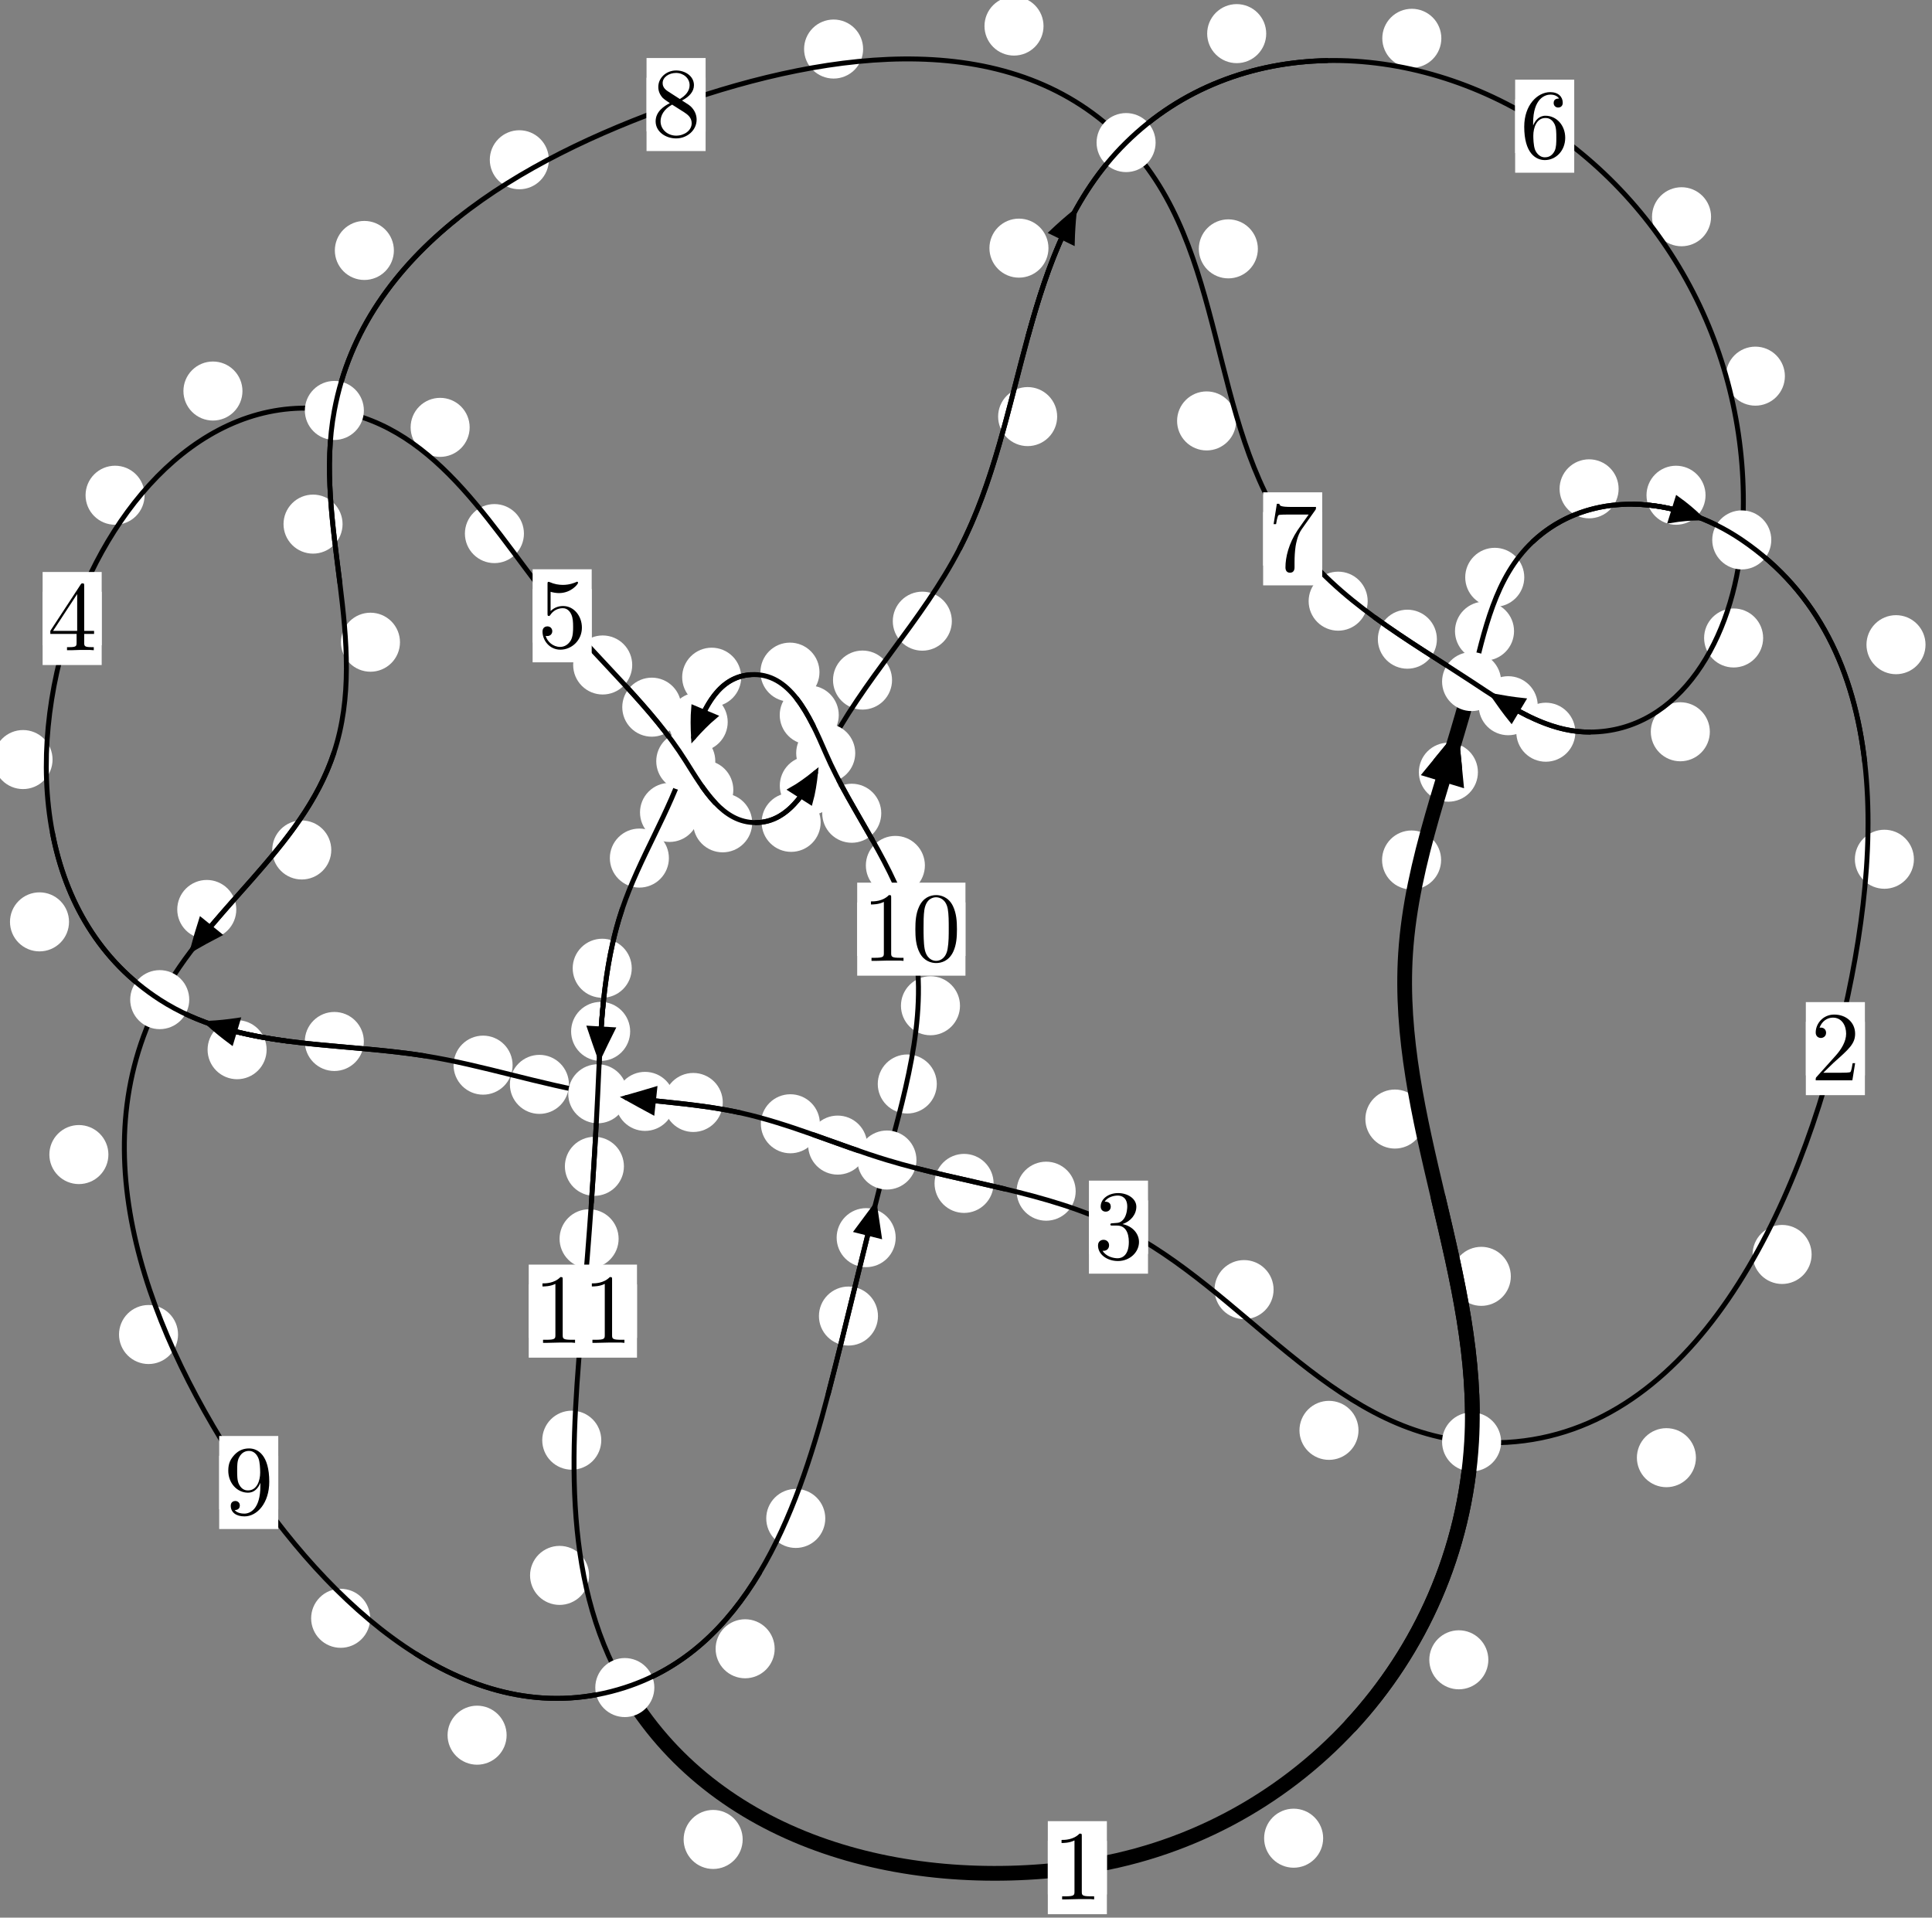<?xml version="1.0"?>
<!-- Created by MetaPost 1.999 on 2021.07.06:0001 -->
<svg version="1.1" xmlns="http://www.w3.org/2000/svg" xmlns:xlink="http://www.w3.org/1999/xlink" width="195.616" height="194.172" viewBox="0 0 195.616 194.172">
<rect x="0" y="0" width="195.616" height="194.172" fill="#808080" stroke="none"/>
<!-- Original BoundingBox: -149.656265 -47.822769 45.959641 146.348999 -->
  <defs>
    <g transform="scale(0.01,0.01)" id="GLYPHcmr10_48">
      <path style="fill-rule: evenodd;" d="M460 -320C460 -400,455 -480,420 -554C374 -650,292 -666,250 -666C190 -666,117 -640,76 -547C44 -478,39 -400,39 -320C39 -245,43 -155,84 -79C127 2,200 22,249 22C303 22,379 1,423 -94C455 -163,460 -241,460 -320M249 -0C210 -0,151 -25,133 -121C122 -181,122 -273,122 -332C122 -396,122 -462,130 -516C149 -635,224 -644,249 -644C282 -644,348 -626,367 -527C377 -471,377 -395,377 -332C377 -257,377 -189,366 -125C351 -30,294 -0,249 -0"></path>
    </g>
    <g transform="scale(0.01,0.01)" id="GLYPHcmr10_49">
      <path style="fill-rule: evenodd;" d="M294 -640C294 -664,294 -666,271 -666C209 -602,121 -602,89 -602L89 -571C109 -571,168 -571,220 -597L220 -79C220 -43,217 -31,127 -31L95 -31L95 -0L257 -0L130 -3L217 -3L257 -3L297 -3L384 -3L419 -0L419 -31L387 -31C297 -31,294 -42,294 -79"></path>
    </g>
    <g transform="scale(0.01,0.01)" id="GLYPHcmr10_50">
      <path style="fill-rule: evenodd;" d="M127 -77L233 -180C389 -318,449 -372,449 -472C449 -586,359 -666,237 -666C124 -666,50 -574,50 -485C50 -429,100 -429,103 -429C120 -429,155 -441,155 -482C155 -508,137 -534,102 -534C94 -534,92 -534,89 -533C112 -598,166 -635,224 -635C315 -635,358 -554,358 -472C358 -392,308 -313,253 -251L61 -37C50 -26,50 -24,50 -0L421 -0L449 -174L424 -174C419 -144,412 -100,402 -85C395 -77,329 -77,307 -77"></path>
    </g>
    <g transform="scale(0.01,0.01)" id="GLYPHcmr10_51">
      <path style="fill-rule: evenodd;" d="M290 -352C372 -379,430 -449,430 -528C430 -610,342 -666,246 -666C145 -666,69 -606,69 -530C69 -497,91 -478,120 -478C151 -478,171 -500,171 -529C171 -579,124 -579,109 -579C140 -628,206 -641,242 -641C283 -641,338 -619,338 -529C338 -517,336 -459,310 -415C280 -367,246 -364,221 -363C213 -362,189 -360,182 -360C174 -359,167 -358,167 -348C167 -337,174 -337,191 -337L235 -337C317 -337,354 -269,354 -171C354 -35,285 -6,241 -6C198 -6,123 -23,88 -82C123 -77,154 -99,154 -137C154 -173,127 -193,98 -193C74 -193,42 -179,42 -135C42 -44,135 22,244 22C366 22,457 -69,457 -171C457 -253,394 -331,290 -352"></path>
    </g>
    <g transform="scale(0.01,0.01)" id="GLYPHcmr10_52">
      <path style="fill-rule: evenodd;" d="M294 -165L294 -78C294 -42,292 -31,218 -31L197 -31L197 -0L332 -0L238 -3L290 -3L332 -3L374 -3L427 -3L468 -0L468 -31L447 -31C373 -31,371 -42,371 -78L371 -165L471 -165L471 -196L371 -196L371 -651C371 -671,371 -677,355 -677C346 -677,343 -677,335 -665L28 -196L28 -165M300 -196L56 -196L300 -569"></path>
    </g>
    <g transform="scale(0.01,0.01)" id="GLYPHcmr10_53">
      <path style="fill-rule: evenodd;" d="M449 -201C449 -320,367 -420,259 -420C211 -420,168 -404,132 -369L132 -564C152 -558,185 -551,217 -551C340 -551,410 -642,410 -655C410 -661,407 -666,400 -666C399 -666,397 -666,392 -663C372 -654,323 -634,256 -634C216 -634,170 -641,123 -662C115 -665,113 -665,111 -665C101 -665,101 -657,101 -641L101 -345C101 -327,101 -319,115 -319C122 -319,124 -322,128 -328C139 -344,176 -398,257 -398C309 -398,334 -352,342 -334C358 -297,360 -258,360 -208C360 -173,360 -113,336 -71C312 -32,275 -6,229 -6C156 -6,99 -59,82 -118C85 -117,88 -116,99 -116C132 -116,149 -141,149 -165C149 -189,132 -214,99 -214C85 -214,50 -207,50 -161C50 -75,119 22,231 22C347 22,449 -74,449 -201"></path>
    </g>
    <g transform="scale(0.01,0.01)" id="GLYPHcmr10_54">
      <path style="fill-rule: evenodd;" d="M132 -328L132 -352C132 -605,256 -641,307 -641C331 -641,373 -635,395 -601C380 -601,340 -601,340 -556C340 -525,364 -510,386 -510C402 -510,432 -519,432 -558C432 -618,388 -666,305 -666C177 -666,42 -537,42 -316C42 -49,158 22,251 22C362 22,457 -72,457 -204C457 -331,368 -427,257 -427C189 -427,152 -376,132 -328M251 -6C188 -6,158 -66,152 -81C134 -128,134 -208,134 -226C134 -304,166 -404,256 -404C272 -404,318 -404,349 -342C367 -305,367 -254,367 -205C367 -157,367 -107,350 -71C320 -11,274 -6,251 -6"></path>
    </g>
    <g transform="scale(0.01,0.01)" id="GLYPHcmr10_55">
      <path style="fill-rule: evenodd;" d="M476 -609C485 -621,485 -623,485 -644L242 -644C120 -644,118 -657,114 -676L89 -676L56 -470L81 -470C84 -486,93 -549,106 -561C113 -567,191 -567,204 -567L411 -567C400 -551,321 -442,299 -409C209 -274,176 -135,176 -33C176 -23,176 22,222 22C268 22,268 -23,268 -33L268 -84C268 -139,271 -194,279 -248C283 -271,297 -357,341 -419"></path>
    </g>
    <g transform="scale(0.01,0.01)" id="GLYPHcmr10_56">
      <path style="fill-rule: evenodd;" d="M163 -457C117 -487,113 -521,113 -538C113 -599,178 -641,249 -641C322 -641,386 -589,386 -517C386 -460,347 -412,287 -377M309 -362C381 -399,430 -451,430 -517C430 -609,341 -666,250 -666C150 -666,69 -592,69 -499C69 -481,71 -436,113 -389C124 -377,161 -352,186 -335C128 -306,42 -250,42 -151C42 -45,144 22,249 22C362 22,457 -61,457 -168C457 -204,446 -249,408 -291C389 -312,373 -322,309 -362M209 -320L332 -242C360 -223,407 -193,407 -132C407 -58,332 -6,250 -6C164 -6,92 -68,92 -151C92 -209,124 -273,209 -320"></path>
    </g>
    <g transform="scale(0.01,0.01)" id="GLYPHcmr10_57">
      <path style="fill-rule: evenodd;" d="M367 -318L367 -286C367 -52,263 -6,205 -6C188 -6,134 -8,107 -42C151 -42,159 -71,159 -88C159 -119,135 -134,113 -134C97 -134,67 -125,67 -86C67 -19,121 22,206 22C335 22,457 -114,457 -329C457 -598,342 -666,253 -666C198 -666,149 -648,106 -603C65 -558,42 -516,42 -441C42 -316,130 -218,242 -218C303 -218,344 -260,367 -318M243 -241C227 -241,181 -241,150 -304C132 -341,132 -391,132 -440C132 -494,132 -541,153 -578C180 -628,218 -641,253 -641C299 -641,332 -607,349 -562C361 -530,365 -467,365 -421C365 -338,331 -241,243 -241"></path>
    </g>
  </defs>
  <path d="M133.97 186.127C133.97 185.334,133.655 184.574,133.095 184.014C132.534 183.453,131.774 183.138,130.981 183.138C130.189 183.138,129.429 183.453,128.868 184.014C128.308 184.574,127.993 185.334,127.993 186.127C127.993 186.92,128.308 187.68,128.868 188.24C129.429 188.801,130.189 189.116,130.981 189.116C131.774 189.116,132.534 188.801,133.095 188.24C133.655 187.68,133.97 186.92,133.97 186.127Z" style="fill: rgb(100%,100%,100%);stroke: none;"></path>
  <path d="M112.072 189.113C112.072 188.32,111.757 187.56,111.196 186.999C110.636 186.439,109.875 186.124,109.083 186.124C108.29 186.124,107.53 186.439,106.969 186.999C106.409 187.56,106.094 188.32,106.094 189.113C106.094 189.905,106.409 190.665,106.969 191.226C107.53 191.786,108.29 192.101,109.083 192.101C109.875 192.101,110.636 191.786,111.196 191.226C111.757 190.665,112.072 189.905,112.072 189.113Z" style="fill: rgb(100%,100%,100%);stroke: none;"></path>
  <path d="M152.972 129.236C152.972 128.444,152.657 127.683,152.096 127.123C151.536 126.563,150.776 126.248,149.983 126.248C149.19 126.248,148.43 126.563,147.87 127.123C147.309 127.683,146.994 128.444,146.994 129.236C146.994 130.029,147.309 130.789,147.87 131.35C148.43 131.91,149.19 132.225,149.983 132.225C150.776 132.225,151.536 131.91,152.096 131.35C152.657 130.789,152.972 130.029,152.972 129.236Z" style="fill: rgb(100%,100%,100%);stroke: none;"></path>
  <path d="M150.695 168.063C150.695 167.271,150.38 166.51,149.82 165.95C149.259 165.39,148.499 165.075,147.706 165.075C146.914 165.075,146.154 165.39,145.593 165.95C145.033 166.51,144.718 167.271,144.718 168.063C144.718 168.856,145.033 169.616,145.593 170.177C146.154 170.737,146.914 171.052,147.706 171.052C148.499 171.052,149.259 170.737,149.82 170.177C150.38 169.616,150.695 168.856,150.695 168.063Z" style="fill: rgb(100%,100%,100%);stroke: none;"></path>
  <path d="M145.913 87.079C145.913 86.286,145.598 85.526,145.037 84.965C144.477 84.405,143.717 84.09,142.924 84.09C142.131 84.09,141.371 84.405,140.811 84.965C140.25 85.526,139.935 86.286,139.935 87.079C139.935 87.871,140.25 88.632,140.811 89.192C141.371 89.753,142.131 90.068,142.924 90.068C143.717 90.068,144.477 89.753,145.037 89.192C145.598 88.632,145.913 87.871,145.913 87.079Z" style="fill: rgb(100%,100%,100%);stroke: none;"></path>
  <path d="M144.223 113.31C144.223 112.518,143.908 111.757,143.347 111.197C142.787 110.636,142.027 110.321,141.234 110.321C140.441 110.321,139.681 110.636,139.121 111.197C138.56 111.757,138.245 112.518,138.245 113.31C138.245 114.103,138.56 114.863,139.121 115.424C139.681 115.984,140.441 116.299,141.234 116.299C142.027 116.299,142.787 115.984,143.347 115.424C143.908 114.863,144.223 114.103,144.223 113.31Z" style="fill: rgb(100%,100%,100%);stroke: none;"></path>
  <path d="M153.297 63.904C153.297 63.111,152.982 62.351,152.421 61.791C151.861 61.23,151.101 60.915,150.308 60.915C149.515 60.915,148.755 61.23,148.195 61.791C147.634 62.351,147.319 63.111,147.319 63.904C147.319 64.697,147.634 65.457,148.195 66.017C148.755 66.578,149.515 66.893,150.308 66.893C151.101 66.893,151.861 66.578,152.421 66.017C152.982 65.457,153.297 64.697,153.297 63.904Z" style="fill: rgb(100%,100%,100%);stroke: none;"></path>
  <path d="M149.639 78.189C149.639 77.397,149.324 76.637,148.764 76.076C148.203 75.516,147.443 75.201,146.65 75.201C145.858 75.201,145.097 75.516,144.537 76.076C143.977 76.637,143.662 77.397,143.662 78.189C143.662 78.982,143.977 79.742,144.537 80.303C145.097 80.863,145.858 81.178,146.65 81.178C147.443 81.178,148.203 80.863,148.764 80.303C149.324 79.742,149.639 78.982,149.639 78.189Z" style="fill: rgb(100%,100%,100%);stroke: none;"></path>
  <path d="M163.886 49.497C163.886 48.704,163.571 47.944,163.01 47.383C162.45 46.823,161.69 46.508,160.897 46.508C160.104 46.508,159.344 46.823,158.784 47.383C158.223 47.944,157.908 48.704,157.908 49.497C157.908 50.289,158.223 51.049,158.784 51.61C159.344 52.17,160.104 52.485,160.897 52.485C161.69 52.485,162.45 52.17,163.01 51.61C163.571 51.049,163.886 50.289,163.886 49.497Z" style="fill: rgb(100%,100%,100%);stroke: none;"></path>
  <path d="M154.333 58.456C154.333 57.664,154.018 56.903,153.457 56.343C152.897 55.783,152.137 55.468,151.344 55.468C150.551 55.468,149.791 55.783,149.231 56.343C148.67 56.903,148.355 57.664,148.355 58.456C148.355 59.249,148.67 60.009,149.231 60.57C149.791 61.13,150.551 61.445,151.344 61.445C152.137 61.445,152.897 61.13,153.457 60.57C154.018 60.009,154.333 59.249,154.333 58.456Z" style="fill: rgb(100%,100%,100%);stroke: none;"></path>
  <path d="M194.96 65.278C194.96 64.485,194.645 63.725,194.084 63.165C193.524 62.604,192.764 62.289,191.971 62.289C191.178 62.289,190.418 62.604,189.858 63.165C189.297 63.725,188.982 64.485,188.982 65.278C188.982 66.071,189.297 66.831,189.858 67.391C190.418 67.952,191.178 68.267,191.971 68.267C192.764 68.267,193.524 67.952,194.084 67.391C194.645 66.831,194.96 66.071,194.96 65.278Z" style="fill: rgb(100%,100%,100%);stroke: none;"></path>
  <path d="M172.687 50.146C172.687 49.354,172.372 48.594,171.812 48.033C171.251 47.473,170.491 47.158,169.698 47.158C168.906 47.158,168.145 47.473,167.585 48.033C167.024 48.594,166.709 49.354,166.709 50.146C166.709 50.939,167.024 51.699,167.585 52.26C168.145 52.82,168.906 53.135,169.698 53.135C170.491 53.135,171.251 52.82,171.812 52.26C172.372 51.699,172.687 50.939,172.687 50.146Z" style="fill: rgb(100%,100%,100%);stroke: none;"></path>
  <path d="M183.427 127.02C183.427 126.227,183.112 125.467,182.552 124.906C181.991 124.346,181.231 124.031,180.438 124.031C179.646 124.031,178.886 124.346,178.325 124.906C177.765 125.467,177.45 126.227,177.45 127.02C177.45 127.812,177.765 128.573,178.325 129.133C178.886 129.694,179.646 130.009,180.438 130.009C181.231 130.009,181.991 129.694,182.552 129.133C183.112 128.573,183.427 127.812,183.427 127.02Z" style="fill: rgb(100%,100%,100%);stroke: none;"></path>
  <path d="M193.785 87.004C193.785 86.211,193.47 85.451,192.909 84.891C192.349 84.33,191.589 84.015,190.796 84.015C190.003 84.015,189.243 84.33,188.683 84.891C188.122 85.451,187.807 86.211,187.807 87.004C187.807 87.797,188.122 88.557,188.683 89.117C189.243 89.678,190.003 89.993,190.796 89.993C191.589 89.993,192.349 89.678,192.909 89.117C193.47 88.557,193.785 87.797,193.785 87.004Z" style="fill: rgb(100%,100%,100%);stroke: none;"></path>
  <path d="M137.548 144.831C137.548 144.038,137.233 143.278,136.673 142.717C136.112 142.157,135.352 141.842,134.56 141.842C133.767 141.842,133.007 142.157,132.446 142.717C131.886 143.278,131.571 144.038,131.571 144.831C131.571 145.623,131.886 146.383,132.446 146.944C133.007 147.504,133.767 147.819,134.56 147.819C135.352 147.819,136.112 147.504,136.673 146.944C137.233 146.383,137.548 145.623,137.548 144.831Z" style="fill: rgb(100%,100%,100%);stroke: none;"></path>
  <path d="M171.713 147.597C171.713 146.805,171.398 146.044,170.838 145.484C170.277 144.923,169.517 144.609,168.725 144.609C167.932 144.609,167.172 144.923,166.611 145.484C166.051 146.044,165.736 146.805,165.736 147.597C165.736 148.39,166.051 149.15,166.611 149.711C167.172 150.271,167.932 150.586,168.725 150.586C169.517 150.586,170.277 150.271,170.838 149.711C171.398 149.15,171.713 148.39,171.713 147.597Z" style="fill: rgb(100%,100%,100%);stroke: none;"></path>
  <path d="M108.913 120.614C108.913 119.822,108.598 119.062,108.037 118.501C107.477 117.941,106.717 117.626,105.924 117.626C105.131 117.626,104.371 117.941,103.811 118.501C103.25 119.062,102.935 119.822,102.935 120.614C102.935 121.407,103.25 122.167,103.811 122.728C104.371 123.288,105.131 123.603,105.924 123.603C106.717 123.603,107.477 123.288,108.037 122.728C108.598 122.167,108.913 121.407,108.913 120.614Z" style="fill: rgb(100%,100%,100%);stroke: none;"></path>
  <path d="M128.951 130.579C128.951 129.786,128.636 129.026,128.075 128.465C127.515 127.905,126.755 127.59,125.962 127.59C125.169 127.59,124.409 127.905,123.849 128.465C123.288 129.026,122.973 129.786,122.973 130.579C122.973 131.371,123.288 132.131,123.849 132.692C124.409 133.252,125.169 133.567,125.962 133.567C126.755 133.567,127.515 133.252,128.075 132.692C128.636 132.131,128.951 131.371,128.951 130.579Z" style="fill: rgb(100%,100%,100%);stroke: none;"></path>
  <path d="M87.803 115.947C87.803 115.155,87.488 114.395,86.927 113.834C86.367 113.274,85.607 112.959,84.814 112.959C84.021 112.959,83.261 113.274,82.701 113.834C82.14 114.395,81.825 115.155,81.825 115.947C81.825 116.74,82.14 117.5,82.701 118.061C83.261 118.621,84.021 118.936,84.814 118.936C85.607 118.936,86.367 118.621,86.927 118.061C87.488 117.5,87.803 116.74,87.803 115.947Z" style="fill: rgb(100%,100%,100%);stroke: none;"></path>
  <path d="M100.602 119.826C100.602 119.033,100.287 118.273,99.726 117.713C99.166 117.152,98.405 116.837,97.613 116.837C96.82 116.837,96.06 117.152,95.499 117.713C94.939 118.273,94.624 119.033,94.624 119.826C94.624 120.619,94.939 121.379,95.499 121.939C96.06 122.5,96.82 122.815,97.613 122.815C98.405 122.815,99.166 122.5,99.726 121.939C100.287 121.379,100.602 120.619,100.602 119.826Z" style="fill: rgb(100%,100%,100%);stroke: none;"></path>
  <path d="M73.182 111.631C73.182 110.838,72.867 110.078,72.307 109.517C71.746 108.957,70.986 108.642,70.193 108.642C69.401 108.642,68.64 108.957,68.08 109.517C67.52 110.078,67.205 110.838,67.205 111.631C67.205 112.423,67.52 113.184,68.08 113.744C68.64 114.305,69.401 114.62,70.193 114.62C70.986 114.62,71.746 114.305,72.307 113.744C72.867 113.184,73.182 112.423,73.182 111.631Z" style="fill: rgb(100%,100%,100%);stroke: none;"></path>
  <path d="M83.014 113.787C83.014 112.995,82.7 112.234,82.139 111.674C81.579 111.113,80.818 110.799,80.026 110.799C79.233 110.799,78.473 111.113,77.912 111.674C77.352 112.234,77.037 112.995,77.037 113.787C77.037 114.58,77.352 115.34,77.912 115.901C78.473 116.461,79.233 116.776,80.026 116.776C80.818 116.776,81.579 116.461,82.139 115.901C82.7 115.34,83.014 114.58,83.014 113.787Z" style="fill: rgb(100%,100%,100%);stroke: none;"></path>
  <path d="M57.605 109.799C57.605 109.006,57.29 108.246,56.729 107.686C56.169 107.125,55.409 106.81,54.616 106.81C53.823 106.81,53.063 107.125,52.503 107.686C51.942 108.246,51.627 109.006,51.627 109.799C51.627 110.592,51.942 111.352,52.503 111.912C53.063 112.473,53.823 112.788,54.616 112.788C55.409 112.788,56.169 112.473,56.729 111.912C57.29 111.352,57.605 110.592,57.605 109.799Z" style="fill: rgb(100%,100%,100%);stroke: none;"></path>
  <path d="M68.299 111.521C68.299 110.728,67.984 109.968,67.424 109.408C66.863 108.847,66.103 108.532,65.31 108.532C64.518 108.532,63.758 108.847,63.197 109.408C62.637 109.968,62.322 110.728,62.322 111.521C62.322 112.314,62.637 113.074,63.197 113.634C63.758 114.195,64.518 114.51,65.31 114.51C66.103 114.51,66.863 114.195,67.424 113.634C67.984 113.074,68.299 112.314,68.299 111.521Z" style="fill: rgb(100%,100%,100%);stroke: none;"></path>
  <path d="M36.84 105.455C36.84 104.662,36.525 103.902,35.964 103.342C35.404 102.781,34.644 102.466,33.851 102.466C33.058 102.466,32.298 102.781,31.738 103.342C31.177 103.902,30.862 104.662,30.862 105.455C30.862 106.248,31.177 107.008,31.738 107.568C32.298 108.129,33.058 108.444,33.851 108.444C34.644 108.444,35.404 108.129,35.964 107.568C36.525 107.008,36.84 106.248,36.84 105.455Z" style="fill: rgb(100%,100%,100%);stroke: none;"></path>
  <path d="M51.901 107.852C51.901 107.059,51.586 106.299,51.026 105.739C50.465 105.178,49.705 104.863,48.912 104.863C48.12 104.863,47.359 105.178,46.799 105.739C46.238 106.299,45.923 107.059,45.923 107.852C45.923 108.645,46.238 109.405,46.799 109.965C47.359 110.526,48.12 110.841,48.912 110.841C49.705 110.841,50.465 110.526,51.026 109.965C51.586 109.405,51.901 108.645,51.901 107.852Z" style="fill: rgb(100%,100%,100%);stroke: none;"></path>
  <path d="M6.988 93.344C6.988 92.551,6.673 91.791,6.113 91.231C5.552 90.67,4.792 90.355,3.999 90.355C3.207 90.355,2.446 90.67,1.886 91.231C1.325 91.791,1.011 92.551,1.011 93.344C1.011 94.137,1.325 94.897,1.886 95.457C2.446 96.018,3.207 96.333,3.999 96.333C4.792 96.333,5.552 96.018,6.113 95.457C6.673 94.897,6.988 94.137,6.988 93.344Z" style="fill: rgb(100%,100%,100%);stroke: none;"></path>
  <path d="M26.995 106.288C26.995 105.495,26.68 104.735,26.12 104.175C25.559 103.614,24.799 103.299,24.006 103.299C23.214 103.299,22.454 103.614,21.893 104.175C21.333 104.735,21.018 105.495,21.018 106.288C21.018 107.081,21.333 107.841,21.893 108.401C22.454 108.962,23.214 109.277,24.006 109.277C24.799 109.277,25.559 108.962,26.12 108.401C26.68 107.841,26.995 107.081,26.995 106.288Z" style="fill: rgb(100%,100%,100%);stroke: none;"></path>
  <path d="M14.64 50.145C14.64 49.352,14.325 48.592,13.765 48.032C13.204 47.471,12.444 47.156,11.652 47.156C10.859 47.156,10.099 47.471,9.538 48.032C8.978 48.592,8.663 49.352,8.663 50.145C8.663 50.938,8.978 51.698,9.538 52.258C10.099 52.819,10.859 53.134,11.652 53.134C12.444 53.134,13.204 52.819,13.765 52.258C14.325 51.698,14.64 50.938,14.64 50.145Z" style="fill: rgb(100%,100%,100%);stroke: none;"></path>
  <path d="M5.321 76.909C5.321 76.116,5.006 75.356,4.446 74.796C3.885 74.235,3.125 73.92,2.332 73.92C1.54 73.92,0.78 74.235,0.219 74.796C-0.341 75.356,-0.656 76.116,-0.656 76.909C-0.656 77.702,-0.341 78.462,0.219 79.022C0.78 79.583,1.54 79.898,2.332 79.898C3.125 79.898,3.885 79.583,4.446 79.022C5.006 78.462,5.321 77.702,5.321 76.909Z" style="fill: rgb(100%,100%,100%);stroke: none;"></path>
  <path d="M47.553 43.273C47.553 42.48,47.238 41.72,46.678 41.159C46.117 40.599,45.357 40.284,44.565 40.284C43.772 40.284,43.012 40.599,42.451 41.159C41.891 41.72,41.576 42.48,41.576 43.273C41.576 44.065,41.891 44.826,42.451 45.386C43.012 45.946,43.772 46.261,44.565 46.261C45.357 46.261,46.117 45.946,46.678 45.386C47.238 44.826,47.553 44.065,47.553 43.273Z" style="fill: rgb(100%,100%,100%);stroke: none;"></path>
  <path d="M24.549 39.594C24.549 38.801,24.234 38.041,23.674 37.481C23.113 36.92,22.353 36.605,21.56 36.605C20.768 36.605,20.007 36.92,19.447 37.481C18.887 38.041,18.572 38.801,18.572 39.594C18.572 40.387,18.887 41.147,19.447 41.707C20.007 42.268,20.768 42.583,21.56 42.583C22.353 42.583,23.113 42.268,23.674 41.707C24.234 41.147,24.549 40.387,24.549 39.594Z" style="fill: rgb(100%,100%,100%);stroke: none;"></path>
  <path d="M64.012 67.333C64.012 66.54,63.697 65.78,63.137 65.22C62.576 64.659,61.816 64.344,61.023 64.344C60.23 64.344,59.47 64.659,58.91 65.22C58.349 65.78,58.034 66.54,58.034 67.333C58.034 68.126,58.349 68.886,58.91 69.446C59.47 70.007,60.23 70.322,61.023 70.322C61.816 70.322,62.576 70.007,63.137 69.446C63.697 68.886,64.012 68.126,64.012 67.333Z" style="fill: rgb(100%,100%,100%);stroke: none;"></path>
  <path d="M53.049 54.029C53.049 53.236,52.734 52.476,52.174 51.916C51.613 51.355,50.853 51.04,50.06 51.04C49.268 51.04,48.507 51.355,47.947 51.916C47.386 52.476,47.072 53.236,47.072 54.029C47.072 54.822,47.386 55.582,47.947 56.142C48.507 56.703,49.268 57.018,50.06 57.018C50.853 57.018,51.613 56.703,52.174 56.142C52.734 55.582,53.049 54.822,53.049 54.029Z" style="fill: rgb(100%,100%,100%);stroke: none;"></path>
  <path d="M74.249 79.976C74.249 79.183,73.934 78.423,73.374 77.862C72.813 77.302,72.053 76.987,71.26 76.987C70.468 76.987,69.708 77.302,69.147 77.862C68.587 78.423,68.272 79.183,68.272 79.976C68.272 80.768,68.587 81.529,69.147 82.089C69.708 82.65,70.468 82.964,71.26 82.964C72.053 82.964,72.813 82.65,73.374 82.089C73.934 81.529,74.249 80.768,74.249 79.976Z" style="fill: rgb(100%,100%,100%);stroke: none;"></path>
  <path d="M68.982 71.605C68.982 70.812,68.668 70.052,68.107 69.492C67.547 68.931,66.786 68.616,65.994 68.616C65.201 68.616,64.441 68.931,63.88 69.492C63.32 70.052,63.005 70.812,63.005 71.605C63.005 72.398,63.32 73.158,63.88 73.718C64.441 74.279,65.201 74.594,65.994 74.594C66.786 74.594,67.547 74.279,68.107 73.718C68.668 73.158,68.982 72.398,68.982 71.605Z" style="fill: rgb(100%,100%,100%);stroke: none;"></path>
  <path d="M83.093 83.267C83.093 82.474,82.778 81.714,82.218 81.154C81.657 80.593,80.897 80.278,80.104 80.278C79.312 80.278,78.552 80.593,77.991 81.154C77.431 81.714,77.116 82.474,77.116 83.267C77.116 84.06,77.431 84.82,77.991 85.38C78.552 85.941,79.312 86.256,80.104 86.256C80.897 86.256,81.657 85.941,82.218 85.38C82.778 84.82,83.093 84.06,83.093 83.267Z" style="fill: rgb(100%,100%,100%);stroke: none;"></path>
  <path d="M76.16 83.315C76.16 82.522,75.845 81.762,75.284 81.202C74.724 80.641,73.964 80.326,73.171 80.326C72.378 80.326,71.618 80.641,71.058 81.202C70.497 81.762,70.182 82.522,70.182 83.315C70.182 84.108,70.497 84.868,71.058 85.428C71.618 85.989,72.378 86.304,73.171 86.304C73.964 86.304,74.724 85.989,75.284 85.428C75.845 84.868,76.16 84.108,76.16 83.315Z" style="fill: rgb(100%,100%,100%);stroke: none;"></path>
  <path d="M90.32 68.861C90.32 68.068,90.005 67.308,89.445 66.748C88.884 66.187,88.124 65.872,87.331 65.872C86.539 65.872,85.779 66.187,85.218 66.748C84.658 67.308,84.343 68.068,84.343 68.861C84.343 69.654,84.658 70.414,85.218 70.974C85.779 71.535,86.539 71.85,87.331 71.85C88.124 71.85,88.884 71.535,89.445 70.974C90.005 70.414,90.32 69.654,90.32 68.861Z" style="fill: rgb(100%,100%,100%);stroke: none;"></path>
  <path d="M84.933 79.55C84.933 78.757,84.618 77.997,84.058 77.436C83.497 76.876,82.737 76.561,81.945 76.561C81.152 76.561,80.392 76.876,79.831 77.436C79.271 77.997,78.956 78.757,78.956 79.55C78.956 80.342,79.271 81.103,79.831 81.663C80.392 82.224,81.152 82.538,81.945 82.538C82.737 82.538,83.497 82.224,84.058 81.663C84.618 81.103,84.933 80.342,84.933 79.55Z" style="fill: rgb(100%,100%,100%);stroke: none;"></path>
  <path d="M107.038 42.182C107.038 41.389,106.723 40.629,106.162 40.069C105.602 39.508,104.842 39.193,104.049 39.193C103.256 39.193,102.496 39.508,101.936 40.069C101.375 40.629,101.06 41.389,101.06 42.182C101.06 42.975,101.375 43.735,101.936 44.295C102.496 44.856,103.256 45.171,104.049 45.171C104.842 45.171,105.602 44.856,106.162 44.295C106.723 43.735,107.038 42.975,107.038 42.182Z" style="fill: rgb(100%,100%,100%);stroke: none;"></path>
  <path d="M96.374 62.897C96.374 62.104,96.059 61.344,95.498 60.783C94.938 60.223,94.178 59.908,93.385 59.908C92.592 59.908,91.832 60.223,91.272 60.783C90.711 61.344,90.396 62.104,90.396 62.897C90.396 63.689,90.711 64.449,91.272 65.01C91.832 65.57,92.592 65.885,93.385 65.885C94.178 65.885,94.938 65.57,95.498 65.01C96.059 64.449,96.374 63.689,96.374 62.897Z" style="fill: rgb(100%,100%,100%);stroke: none;"></path>
  <path d="M128.205 3.405C128.205 2.612,127.89 1.852,127.329 1.292C126.769 0.731,126.009 0.416,125.216 0.416C124.423 0.416,123.663 0.731,123.103 1.292C122.542 1.852,122.227 2.612,122.227 3.405C122.227 4.198,122.542 4.958,123.103 5.518C123.663 6.079,124.423 6.394,125.216 6.394C126.009 6.394,126.769 6.079,127.329 5.518C127.89 4.958,128.205 4.198,128.205 3.405Z" style="fill: rgb(100%,100%,100%);stroke: none;"></path>
  <path d="M106.157 25.125C106.157 24.333,105.842 23.573,105.282 23.012C104.721 22.452,103.961 22.137,103.168 22.137C102.376 22.137,101.615 22.452,101.055 23.012C100.495 23.573,100.18 24.333,100.18 25.125C100.18 25.918,100.495 26.678,101.055 27.239C101.615 27.799,102.376 28.114,103.168 28.114C103.961 28.114,104.721 27.799,105.282 27.239C105.842 26.678,106.157 25.918,106.157 25.125Z" style="fill: rgb(100%,100%,100%);stroke: none;"></path>
  <path d="M173.246 21.947C173.246 21.154,172.931 20.394,172.37 19.833C171.81 19.273,171.05 18.958,170.257 18.958C169.464 18.958,168.704 19.273,168.144 19.833C167.583 20.394,167.268 21.154,167.268 21.947C167.268 22.739,167.583 23.499,168.144 24.06C168.704 24.62,169.464 24.935,170.257 24.935C171.05 24.935,171.81 24.62,172.37 24.06C172.931 23.499,173.246 22.739,173.246 21.947Z" style="fill: rgb(100%,100%,100%);stroke: none;"></path>
  <path d="M145.937 3.879C145.937 3.087,145.622 2.326,145.061 1.766C144.501 1.205,143.74 0.89,142.948 0.89C142.155 0.89,141.395 1.205,140.834 1.766C140.274 2.326,139.959 3.087,139.959 3.879C139.959 4.672,140.274 5.432,140.834 5.993C141.395 6.553,142.155 6.868,142.948 6.868C143.74 6.868,144.501 6.553,145.061 5.993C145.622 5.432,145.937 4.672,145.937 3.879Z" style="fill: rgb(100%,100%,100%);stroke: none;"></path>
  <path d="M178.519 64.598C178.519 63.806,178.204 63.045,177.644 62.485C177.083 61.925,176.323 61.61,175.531 61.61C174.738 61.61,173.978 61.925,173.417 62.485C172.857 63.045,172.542 63.806,172.542 64.598C172.542 65.391,172.857 66.151,173.417 66.712C173.978 67.272,174.738 67.587,175.531 67.587C176.323 67.587,177.083 67.272,177.644 66.712C178.204 66.151,178.519 65.391,178.519 64.598Z" style="fill: rgb(100%,100%,100%);stroke: none;"></path>
  <path d="M180.721 38.087C180.721 37.295,180.406 36.535,179.845 35.974C179.285 35.414,178.525 35.099,177.732 35.099C176.939 35.099,176.179 35.414,175.619 35.974C175.058 36.535,174.743 37.295,174.743 38.087C174.743 38.88,175.058 39.64,175.619 40.201C176.179 40.761,176.939 41.076,177.732 41.076C178.525 41.076,179.285 40.761,179.845 40.201C180.406 39.64,180.721 38.88,180.721 38.087Z" style="fill: rgb(100%,100%,100%);stroke: none;"></path>
  <path d="M159.504 74.141C159.504 73.348,159.189 72.588,158.629 72.027C158.068 71.467,157.308 71.152,156.515 71.152C155.723 71.152,154.962 71.467,154.402 72.027C153.842 72.588,153.527 73.348,153.527 74.141C153.527 74.933,153.842 75.693,154.402 76.254C154.962 76.814,155.723 77.129,156.515 77.129C157.308 77.129,158.068 76.814,158.629 76.254C159.189 75.693,159.504 74.933,159.504 74.141Z" style="fill: rgb(100%,100%,100%);stroke: none;"></path>
  <path d="M173.122 74.095C173.122 73.302,172.807 72.542,172.247 71.982C171.686 71.421,170.926 71.106,170.133 71.106C169.341 71.106,168.58 71.421,168.02 71.982C167.46 72.542,167.145 73.302,167.145 74.095C167.145 74.888,167.46 75.648,168.02 76.208C168.58 76.769,169.341 77.084,170.133 77.084C170.926 77.084,171.686 76.769,172.247 76.208C172.807 75.648,173.122 74.888,173.122 74.095Z" style="fill: rgb(100%,100%,100%);stroke: none;"></path>
  <path d="M145.486 64.723C145.486 63.93,145.171 63.17,144.61 62.609C144.05 62.049,143.289 61.734,142.497 61.734C141.704 61.734,140.944 62.049,140.383 62.609C139.823 63.17,139.508 63.93,139.508 64.723C139.508 65.515,139.823 66.276,140.383 66.836C140.944 67.397,141.704 67.711,142.497 67.711C143.289 67.711,144.05 67.397,144.61 66.836C145.171 66.276,145.486 65.515,145.486 64.723Z" style="fill: rgb(100%,100%,100%);stroke: none;"></path>
  <path d="M155.696 71.458C155.696 70.665,155.381 69.905,154.821 69.344C154.26 68.784,153.5 68.469,152.707 68.469C151.915 68.469,151.155 68.784,150.594 69.344C150.034 69.905,149.719 70.665,149.719 71.458C149.719 72.25,150.034 73.011,150.594 73.571C151.155 74.132,151.915 74.446,152.707 74.446C153.5 74.446,154.26 74.132,154.821 73.571C155.381 73.011,155.696 72.25,155.696 71.458Z" style="fill: rgb(100%,100%,100%);stroke: none;"></path>
  <path d="M125.159 42.621C125.159 41.828,124.844 41.068,124.283 40.508C123.723 39.947,122.963 39.632,122.17 39.632C121.377 39.632,120.617 39.947,120.057 40.508C119.496 41.068,119.181 41.828,119.181 42.621C119.181 43.414,119.496 44.174,120.057 44.734C120.617 45.295,121.377 45.61,122.17 45.61C122.963 45.61,123.723 45.295,124.283 44.734C124.844 44.174,125.159 43.414,125.159 42.621Z" style="fill: rgb(100%,100%,100%);stroke: none;"></path>
  <path d="M138.479 60.871C138.479 60.079,138.164 59.318,137.603 58.758C137.043 58.197,136.283 57.883,135.49 57.883C134.697 57.883,133.937 58.197,133.377 58.758C132.816 59.318,132.501 60.079,132.501 60.871C132.501 61.664,132.816 62.424,133.377 62.985C133.937 63.545,134.697 63.86,135.49 63.86C136.283 63.86,137.043 63.545,137.603 62.985C138.164 62.424,138.479 61.664,138.479 60.871Z" style="fill: rgb(100%,100%,100%);stroke: none;"></path>
  <path d="M105.657 2.64C105.657 1.847,105.342 1.087,104.782 0.526C104.221 -0.034,103.461 -0.349,102.668 -0.349C101.876 -0.349,101.115 -0.034,100.555 0.526C99.995 1.087,99.68 1.847,99.68 2.64C99.68 3.432,99.995 4.193,100.555 4.753C101.115 5.314,101.876 5.628,102.668 5.628C103.461 5.628,104.221 5.314,104.782 4.753C105.342 4.193,105.657 3.432,105.657 2.64Z" style="fill: rgb(100%,100%,100%);stroke: none;"></path>
  <path d="M127.359 25.199C127.359 24.406,127.044 23.646,126.484 23.085C125.923 22.525,125.163 22.21,124.37 22.21C123.578 22.21,122.818 22.525,122.257 23.085C121.697 23.646,121.382 24.406,121.382 25.199C121.382 25.991,121.697 26.751,122.257 27.312C122.818 27.872,123.578 28.187,124.37 28.187C125.163 28.187,125.923 27.872,126.484 27.312C127.044 26.751,127.359 25.991,127.359 25.199Z" style="fill: rgb(100%,100%,100%);stroke: none;"></path>
  <path d="M55.571 16.177C55.571 15.384,55.256 14.624,54.695 14.064C54.135 13.503,53.375 13.188,52.582 13.188C51.789 13.188,51.029 13.503,50.469 14.064C49.908 14.624,49.593 15.384,49.593 16.177C49.593 16.97,49.908 17.73,50.469 18.29C51.029 18.851,51.789 19.166,52.582 19.166C53.375 19.166,54.135 18.851,54.695 18.29C55.256 17.73,55.571 16.97,55.571 16.177Z" style="fill: rgb(100%,100%,100%);stroke: none;"></path>
  <path d="M87.391 4.966C87.391 4.174,87.076 3.413,86.516 2.853C85.955 2.292,85.195 1.978,84.403 1.978C83.61 1.978,82.85 2.292,82.289 2.853C81.729 3.413,81.414 4.174,81.414 4.966C81.414 5.759,81.729 6.519,82.289 7.08C82.85 7.64,83.61 7.955,84.403 7.955C85.195 7.955,85.955 7.64,86.516 7.08C87.076 6.519,87.391 5.759,87.391 4.966Z" style="fill: rgb(100%,100%,100%);stroke: none;"></path>
  <path d="M34.685 53.069C34.685 52.277,34.37 51.517,33.809 50.956C33.249 50.396,32.489 50.081,31.696 50.081C30.903 50.081,30.143 50.396,29.583 50.956C29.022 51.517,28.707 52.277,28.707 53.069C28.707 53.862,29.022 54.622,29.583 55.183C30.143 55.743,30.903 56.058,31.696 56.058C32.489 56.058,33.249 55.743,33.809 55.183C34.37 54.622,34.685 53.862,34.685 53.069Z" style="fill: rgb(100%,100%,100%);stroke: none;"></path>
  <path d="M39.881 25.359C39.881 24.566,39.566 23.806,39.006 23.246C38.445 22.685,37.685 22.37,36.892 22.37C36.1 22.37,35.34 22.685,34.779 23.246C34.219 23.806,33.904 24.566,33.904 25.359C33.904 26.152,34.219 26.912,34.779 27.472C35.34 28.033,36.1 28.348,36.892 28.348C37.685 28.348,38.445 28.033,39.006 27.472C39.566 26.912,39.881 26.152,39.881 25.359Z" style="fill: rgb(100%,100%,100%);stroke: none;"></path>
  <path d="M33.542 86.064C33.542 85.271,33.227 84.511,32.666 83.951C32.106 83.39,31.346 83.075,30.553 83.075C29.76 83.075,29 83.39,28.44 83.951C27.879 84.511,27.564 85.271,27.564 86.064C27.564 86.857,27.879 87.617,28.44 88.177C29 88.738,29.76 89.053,30.553 89.053C31.346 89.053,32.106 88.738,32.666 88.177C33.227 87.617,33.542 86.857,33.542 86.064Z" style="fill: rgb(100%,100%,100%);stroke: none;"></path>
  <path d="M40.498 65.027C40.498 64.235,40.183 63.474,39.623 62.914C39.062 62.353,38.302 62.039,37.51 62.039C36.717 62.039,35.957 62.353,35.396 62.914C34.836 63.474,34.521 64.235,34.521 65.027C34.521 65.82,34.836 66.58,35.396 67.141C35.957 67.701,36.717 68.016,37.51 68.016C38.302 68.016,39.062 67.701,39.623 67.141C40.183 66.58,40.498 65.82,40.498 65.027Z" style="fill: rgb(100%,100%,100%);stroke: none;"></path>
  <path d="M10.976 116.906C10.976 116.114,10.661 115.353,10.1 114.793C9.54 114.232,8.78 113.917,7.987 113.917C7.194 113.917,6.434 114.232,5.874 114.793C5.313 115.353,4.998 116.114,4.998 116.906C4.998 117.699,5.313 118.459,5.874 119.02C6.434 119.58,7.194 119.895,7.987 119.895C8.78 119.895,9.54 119.58,10.1 119.02C10.661 118.459,10.976 117.699,10.976 116.906Z" style="fill: rgb(100%,100%,100%);stroke: none;"></path>
  <path d="M23.925 92.089C23.925 91.296,23.61 90.536,23.05 89.976C22.489 89.415,21.729 89.1,20.936 89.1C20.144 89.1,19.383 89.415,18.823 89.976C18.262 90.536,17.947 91.296,17.947 92.089C17.947 92.882,18.262 93.642,18.823 94.202C19.383 94.763,20.144 95.078,20.936 95.078C21.729 95.078,22.489 94.763,23.05 94.202C23.61 93.642,23.925 92.882,23.925 92.089Z" style="fill: rgb(100%,100%,100%);stroke: none;"></path>
  <path d="M37.481 163.862C37.481 163.069,37.166 162.309,36.605 161.748C36.045 161.188,35.285 160.873,34.492 160.873C33.699 160.873,32.939 161.188,32.379 161.748C31.818 162.309,31.503 163.069,31.503 163.862C31.503 164.654,31.818 165.414,32.379 165.975C32.939 166.535,33.699 166.85,34.492 166.85C35.285 166.85,36.045 166.535,36.605 165.975C37.166 165.414,37.481 164.654,37.481 163.862Z" style="fill: rgb(100%,100%,100%);stroke: none;"></path>
  <path d="M18.027 135.128C18.027 134.335,17.712 133.575,17.152 133.014C16.591 132.454,15.831 132.139,15.039 132.139C14.246 132.139,13.486 132.454,12.925 133.014C12.365 133.575,12.05 134.335,12.05 135.128C12.05 135.92,12.365 136.68,12.925 137.241C13.486 137.801,14.246 138.116,15.039 138.116C15.831 138.116,16.591 137.801,17.152 137.241C17.712 136.68,18.027 135.92,18.027 135.128Z" style="fill: rgb(100%,100%,100%);stroke: none;"></path>
  <path d="M78.435 166.946C78.435 166.154,78.12 165.394,77.56 164.833C76.999 164.273,76.239 163.958,75.446 163.958C74.654 163.958,73.893 164.273,73.333 164.833C72.772 165.394,72.457 166.154,72.457 166.946C72.457 167.739,72.772 168.499,73.333 169.06C73.893 169.62,74.654 169.935,75.446 169.935C76.239 169.935,76.999 169.62,77.56 169.06C78.12 168.499,78.435 167.739,78.435 166.946Z" style="fill: rgb(100%,100%,100%);stroke: none;"></path>
  <path d="M51.295 175.698C51.295 174.905,50.98 174.145,50.419 173.584C49.859 173.024,49.099 172.709,48.306 172.709C47.513 172.709,46.753 173.024,46.193 173.584C45.632 174.145,45.317 174.905,45.317 175.698C45.317 176.49,45.632 177.251,46.193 177.811C46.753 178.371,47.513 178.686,48.306 178.686C49.099 178.686,49.859 178.371,50.419 177.811C50.98 177.251,51.295 176.49,51.295 175.698Z" style="fill: rgb(100%,100%,100%);stroke: none;"></path>
  <path d="M88.896 133.258C88.896 132.465,88.581 131.705,88.021 131.144C87.46 130.584,86.7 130.269,85.907 130.269C85.115 130.269,84.354 130.584,83.794 131.144C83.233 131.705,82.918 132.465,82.918 133.258C82.918 134.05,83.233 134.81,83.794 135.371C84.354 135.931,85.115 136.246,85.907 136.246C86.7 136.246,87.46 135.931,88.021 135.371C88.581 134.81,88.896 134.05,88.896 133.258Z" style="fill: rgb(100%,100%,100%);stroke: none;"></path>
  <path d="M83.56 153.749C83.56 152.957,83.245 152.196,82.685 151.636C82.124 151.075,81.364 150.76,80.571 150.76C79.779 150.76,79.018 151.075,78.458 151.636C77.898 152.196,77.583 152.957,77.583 153.749C77.583 154.542,77.898 155.302,78.458 155.863C79.018 156.423,79.779 156.738,80.571 156.738C81.364 156.738,82.124 156.423,82.685 155.863C83.245 155.302,83.56 154.542,83.56 153.749Z" style="fill: rgb(100%,100%,100%);stroke: none;"></path>
  <path d="M94.851 109.76C94.851 108.967,94.536 108.207,93.976 107.647C93.415 107.086,92.655 106.771,91.863 106.771C91.07 106.771,90.31 107.086,89.749 107.647C89.189 108.207,88.874 108.967,88.874 109.76C88.874 110.553,89.189 111.313,89.749 111.873C90.31 112.434,91.07 112.749,91.863 112.749C92.655 112.749,93.415 112.434,93.976 111.873C94.536 111.313,94.851 110.553,94.851 109.76Z" style="fill: rgb(100%,100%,100%);stroke: none;"></path>
  <path d="M90.688 125.319C90.688 124.526,90.373 123.766,89.813 123.205C89.253 122.645,88.492 122.33,87.7 122.33C86.907 122.33,86.147 122.645,85.586 123.205C85.026 123.766,84.711 124.526,84.711 125.319C84.711 126.111,85.026 126.872,85.586 127.432C86.147 127.993,86.907 128.307,87.7 128.307C88.492 128.307,89.253 127.993,89.813 127.432C90.373 126.872,90.688 126.111,90.688 125.319Z" style="fill: rgb(100%,100%,100%);stroke: none;"></path>
  <path d="M93.646 87.628C93.646 86.835,93.331 86.075,92.771 85.515C92.21 84.954,91.45 84.639,90.657 84.639C89.865 84.639,89.105 84.954,88.544 85.515C87.984 86.075,87.669 86.835,87.669 87.628C87.669 88.421,87.984 89.181,88.544 89.741C89.105 90.302,89.865 90.617,90.657 90.617C91.45 90.617,92.21 90.302,92.771 89.741C93.331 89.181,93.646 88.421,93.646 87.628Z" style="fill: rgb(100%,100%,100%);stroke: none;"></path>
  <path d="M97.2 101.836C97.2 101.043,96.885 100.283,96.324 99.723C95.764 99.162,95.004 98.847,94.211 98.847C93.418 98.847,92.658 99.162,92.098 99.723C91.537 100.283,91.222 101.043,91.222 101.836C91.222 102.629,91.537 103.389,92.098 103.949C92.658 104.51,93.418 104.825,94.211 104.825C95.004 104.825,95.764 104.51,96.324 103.949C96.885 103.389,97.2 102.629,97.2 101.836Z" style="fill: rgb(100%,100%,100%);stroke: none;"></path>
  <path d="M84.925 72.403C84.925 71.61,84.61 70.85,84.05 70.29C83.489 69.729,82.729 69.414,81.936 69.414C81.144 69.414,80.384 69.729,79.823 70.29C79.263 70.85,78.948 71.61,78.948 72.403C78.948 73.196,79.263 73.956,79.823 74.516C80.384 75.077,81.144 75.392,81.936 75.392C82.729 75.392,83.489 75.077,84.05 74.516C84.61 73.956,84.925 73.196,84.925 72.403Z" style="fill: rgb(100%,100%,100%);stroke: none;"></path>
  <path d="M89.228 82.346C89.228 81.553,88.913 80.793,88.353 80.233C87.792 79.672,87.032 79.357,86.24 79.357C85.447 79.357,84.687 79.672,84.126 80.233C83.566 80.793,83.251 81.553,83.251 82.346C83.251 83.139,83.566 83.899,84.126 84.46C84.687 85.02,85.447 85.335,86.24 85.335C87.032 85.335,87.792 85.02,88.353 84.46C88.913 83.899,89.228 83.139,89.228 82.346Z" style="fill: rgb(100%,100%,100%);stroke: none;"></path>
  <path d="M75.047 68.571C75.047 67.778,74.732 67.018,74.172 66.457C73.611 65.897,72.851 65.582,72.058 65.582C71.266 65.582,70.505 65.897,69.945 66.457C69.385 67.018,69.07 67.778,69.07 68.571C69.07 69.363,69.385 70.124,69.945 70.684C70.505 71.244,71.266 71.559,72.058 71.559C72.851 71.559,73.611 71.244,74.172 70.684C74.732 70.124,75.047 69.363,75.047 68.571Z" style="fill: rgb(100%,100%,100%);stroke: none;"></path>
  <path d="M82.972 68.058C82.972 67.265,82.657 66.505,82.097 65.945C81.536 65.384,80.776 65.069,79.983 65.069C79.191 65.069,78.431 65.384,77.87 65.945C77.31 66.505,76.995 67.265,76.995 68.058C76.995 68.851,77.31 69.611,77.87 70.171C78.431 70.732,79.191 71.047,79.983 71.047C80.776 71.047,81.536 70.732,82.097 70.171C82.657 69.611,82.972 68.851,82.972 68.058Z" style="fill: rgb(100%,100%,100%);stroke: none;"></path>
  <path d="M70.779 82.262C70.779 81.469,70.464 80.709,69.903 80.149C69.343 79.588,68.583 79.273,67.79 79.273C66.997 79.273,66.237 79.588,65.677 80.149C65.116 80.709,64.801 81.469,64.801 82.262C64.801 83.055,65.116 83.815,65.677 84.375C66.237 84.936,66.997 85.251,67.79 85.251C68.583 85.251,69.343 84.936,69.903 84.375C70.464 83.815,70.779 83.055,70.779 82.262Z" style="fill: rgb(100%,100%,100%);stroke: none;"></path>
  <path d="M73.681 73.109C73.681 72.316,73.366 71.556,72.805 70.996C72.245 70.435,71.485 70.12,70.692 70.12C69.899 70.12,69.139 70.435,68.579 70.996C68.018 71.556,67.703 72.316,67.703 73.109C67.703 73.902,68.018 74.662,68.579 75.222C69.139 75.783,69.899 76.098,70.692 76.098C71.485 76.098,72.245 75.783,72.805 75.222C73.366 74.662,73.681 73.902,73.681 73.109Z" style="fill: rgb(100%,100%,100%);stroke: none;"></path>
  <path d="M63.964 98.04C63.964 97.247,63.649 96.487,63.088 95.927C62.528 95.366,61.768 95.051,60.975 95.051C60.182 95.051,59.422 95.366,58.862 95.927C58.301 96.487,57.986 97.247,57.986 98.04C57.986 98.833,58.301 99.593,58.862 100.153C59.422 100.714,60.182 101.029,60.975 101.029C61.768 101.029,62.528 100.714,63.088 100.153C63.649 99.593,63.964 98.833,63.964 98.04Z" style="fill: rgb(100%,100%,100%);stroke: none;"></path>
  <path d="M67.726 86.885C67.726 86.092,67.411 85.332,66.85 84.772C66.29 84.211,65.53 83.896,64.737 83.896C63.944 83.896,63.184 84.211,62.624 84.772C62.063 85.332,61.748 86.092,61.748 86.885C61.748 87.678,62.063 88.438,62.624 88.998C63.184 89.559,63.944 89.874,64.737 89.874C65.53 89.874,66.29 89.559,66.85 88.998C67.411 88.438,67.726 87.678,67.726 86.885Z" style="fill: rgb(100%,100%,100%);stroke: none;"></path>
  <path d="M63.172 118.097C63.172 117.304,62.857 116.544,62.297 115.983C61.736 115.423,60.976 115.108,60.184 115.108C59.391 115.108,58.631 115.423,58.07 115.983C57.51 116.544,57.195 117.304,57.195 118.097C57.195 118.889,57.51 119.65,58.07 120.21C58.631 120.771,59.391 121.086,60.184 121.086C60.976 121.086,61.736 120.771,62.297 120.21C62.857 119.65,63.172 118.889,63.172 118.097Z" style="fill: rgb(100%,100%,100%);stroke: none;"></path>
  <path d="M63.804 104.436C63.804 103.643,63.489 102.883,62.928 102.322C62.368 101.762,61.608 101.447,60.815 101.447C60.022 101.447,59.262 101.762,58.702 102.322C58.141 102.883,57.826 103.643,57.826 104.436C57.826 105.228,58.141 105.988,58.702 106.549C59.262 107.109,60.022 107.424,60.815 107.424C61.608 107.424,62.368 107.109,62.928 106.549C63.489 105.988,63.804 105.228,63.804 104.436Z" style="fill: rgb(100%,100%,100%);stroke: none;"></path>
  <path d="M60.879 145.826C60.879 145.034,60.564 144.274,60.004 143.713C59.443 143.153,58.683 142.838,57.89 142.838C57.098 142.838,56.337 143.153,55.777 143.713C55.216 144.274,54.902 145.034,54.902 145.826C54.902 146.619,55.216 147.379,55.777 147.94C56.337 148.5,57.098 148.815,57.89 148.815C58.683 148.815,59.443 148.5,60.004 147.94C60.564 147.379,60.879 146.619,60.879 145.826Z" style="fill: rgb(100%,100%,100%);stroke: none;"></path>
  <path d="M62.635 125.432C62.635 124.64,62.32 123.879,61.759 123.319C61.199 122.758,60.438 122.444,59.646 122.444C58.853 122.444,58.093 122.758,57.532 123.319C56.972 123.879,56.657 124.64,56.657 125.432C56.657 126.225,56.972 126.985,57.532 127.546C58.093 128.106,58.853 128.421,59.646 128.421C60.438 128.421,61.199 128.106,61.759 127.546C62.32 126.985,62.635 126.225,62.635 125.432Z" style="fill: rgb(100%,100%,100%);stroke: none;"></path>
  <path d="M75.196 186.254C75.196 185.462,74.881 184.702,74.321 184.141C73.76 183.581,73 183.266,72.207 183.266C71.415 183.266,70.654 183.581,70.094 184.141C69.533 184.702,69.218 185.462,69.218 186.254C69.218 187.047,69.533 187.807,70.094 188.368C70.654 188.928,71.415 189.243,72.207 189.243C73 189.243,73.76 188.928,74.321 188.368C74.881 187.807,75.196 187.047,75.196 186.254Z" style="fill: rgb(100%,100%,100%);stroke: none;"></path>
  <path d="M59.646 159.518C59.646 158.725,59.331 157.965,58.771 157.404C58.211 156.844,57.45 156.529,56.658 156.529C55.865 156.529,55.105 156.844,54.544 157.404C53.984 157.965,53.669 158.725,53.669 159.518C53.669 160.31,53.984 161.07,54.544 161.631C55.105 162.191,55.865 162.506,56.658 162.506C57.45 162.506,58.211 162.191,58.771 161.631C59.331 161.07,59.646 160.31,59.646 159.518Z" style="fill: rgb(100%,100%,100%);stroke: none;"></path>
  <path d="M109.083 189.113C130.981 186.127,147.706 168.063,149 146C149.983 129.236,141.234 113.31,142.314 96.549C142.924 87.079,146.65 78.189,149 69.012C150.308 63.904,151.344 58.456,155.202 54.837C160.897 49.497,169.698 50.146,176.355 54.669C191.971 65.278,190.796 87.004,185.833 106.18C180.438 127.02,168.725 147.597,149 146C134.56 144.831,125.962 130.579,113.246 124.255C105.924 120.614,97.613 119.826,89.803 117.459C84.814 115.947,80.026 113.787,74.931 112.67C70.193 111.631,65.31 111.521,60.523 110.75C54.616 109.799,48.912 107.852,43.003 106.911C33.851 105.455,24.006 106.288,16.172 101.22C3.999 93.344,2.332 76.909,7.305 62.628C11.652 50.145,21.56 39.594,33.854 41.56C44.565 43.273,50.06 54.029,56.919 62.353C61.023 67.333,65.994 71.605,69.435 77.074C71.26 79.976,73.171 83.315,76.53 83.292C80.104 83.267,81.945 79.55,83.604 76.257C87.331 68.861,93.385 62.897,97.175 55.534C104.049 42.182,103.168 25.125,114.018 14.437C125.216 3.405,142.948 3.879,156.4 12.779C170.257 21.947,177.732 38.087,176.355 54.669C175.531 64.598,170.133 74.095,160.968 74.126C156.515 74.141,152.707 71.458,149 69.012C142.497 64.723,135.49 60.871,130.884 54.56C122.17 42.621,124.37 25.199,114.018 14.437C102.668 2.64,84.403 4.966,68.453 10.585C52.582 16.177,36.892 25.359,33.854 41.56C31.696 53.069,37.51 65.027,33.807 76.224C30.553 86.064,20.936 92.089,16.172 101.22C7.987 116.906,15.039 135.128,25.183 150.112C34.492 163.862,48.306 175.698,63.263 170.875C75.446 166.946,80.571 153.749,83.857 141.131C85.907 133.258,87.7 125.319,89.803 117.459C91.863 109.76,94.211 101.836,92.272 94.083C90.657 87.628,86.24 82.346,83.604 76.257C81.936 72.403,79.983 68.058,76.014 68.315C72.058 68.571,70.692 73.109,69.435 77.074C67.79 82.262,64.737 86.885,62.998 92.041C60.975 98.04,60.815 104.436,60.523 110.75C60.184 118.097,59.646 125.432,59.015 132.759C57.89 145.826,56.658 159.518,63.263 170.875C72.207 186.254,91.086 191.566,109.083 189.113" style="stroke:rgb(0%,0%,0%); stroke-width: 0.498;stroke-linecap: round;stroke-linejoin: round;stroke-miterlimit: 10;fill: none;"></path>
  <path d="M109.083 189.113C130.981 186.127,147.706 168.063,149 146C149.983 129.236,141.234 113.31,142.314 96.549C142.924 87.079,146.65 78.189,149 69.012" style="stroke:rgb(0%,0%,0%); stroke-width: 1.494;stroke-linecap: round;stroke-linejoin: round;stroke-miterlimit: 10;fill: none;"></path>
  <path d="M63.263 170.875C72.207 186.254,91.086 191.566,109.083 189.113" style="stroke:rgb(0%,0%,0%); stroke-width: 1.494;stroke-linecap: round;stroke-linejoin: round;stroke-miterlimit: 10;fill: none;"></path>
  <path d="M151.989 146C151.989 145.207,151.674 144.447,151.113 143.887C150.553 143.326,149.793 143.011,149 143.011C148.207 143.011,147.447 143.326,146.887 143.887C146.326 144.447,146.011 145.207,146.011 146C146.011 146.793,146.326 147.553,146.887 148.113C147.447 148.674,148.207 148.989,149 148.989C149.793 148.989,150.553 148.674,151.113 148.113C151.674 147.553,151.989 146.793,151.989 146Z" style="fill: rgb(100%,100%,100%);stroke: none;"></path>
  <path d="M136.768 174.71C143.849 167.063,148.353 157.032,149 146C149.491 137.618,147.55 129.446,145.621 121.274" style="stroke:rgb(0%,0%,0%); stroke-width: 1.494;stroke-linecap: round;stroke-linejoin: round;stroke-miterlimit: 10;fill: none;"></path>
  <path d="M179.344 54.669C179.344 53.876,179.029 53.116,178.468 52.556C177.908 51.995,177.148 51.68,176.355 51.68C175.562 51.68,174.802 51.995,174.242 52.556C173.681 53.116,173.366 53.876,173.366 54.669C173.366 55.462,173.681 56.222,174.242 56.782C174.802 57.343,175.562 57.658,176.355 57.658C177.148 57.658,177.908 57.343,178.468 56.782C179.029 56.222,179.344 55.462,179.344 54.669Z" style="fill: rgb(100%,100%,100%);stroke: none;"></path>
  <path d="M165.418 51.054C169.162 51.115,173.027 52.408,176.355 54.669C184.163 59.973,187.773 68.057,188.811 77.212" style="stroke:rgb(0%,0%,0%); stroke-width: 0.498;stroke-linecap: round;stroke-linejoin: round;stroke-miterlimit: 10;fill: none;"></path>
  <path d="M92.791 117.459C92.791 116.666,92.476 115.906,91.916 115.346C91.355 114.785,90.595 114.47,89.803 114.47C89.01 114.47,88.25 114.785,87.689 115.346C87.129 115.906,86.814 116.666,86.814 117.459C86.814 118.252,87.129 119.012,87.689 119.572C88.25 120.133,89.01 120.448,89.803 120.448C90.595 120.448,91.355 120.133,91.916 119.572C92.476 119.012,92.791 118.252,92.791 117.459Z" style="fill: rgb(100%,100%,100%);stroke: none;"></path>
  <path d="M101.707 120.379C97.738 119.431,93.708 118.643,89.803 117.459C87.308 116.703,84.864 115.785,82.407 114.917" style="stroke:rgb(0%,0%,0%); stroke-width: 0.498;stroke-linecap: round;stroke-linejoin: round;stroke-miterlimit: 10;fill: none;"></path>
  <path d="M19.161 101.22C19.161 100.427,18.846 99.667,18.285 99.106C17.725 98.546,16.965 98.231,16.172 98.231C15.379 98.231,14.619 98.546,14.059 99.106C13.498 99.667,13.183 100.427,13.183 101.22C13.183 102.012,13.498 102.772,14.059 103.333C14.619 103.893,15.379 104.208,16.172 104.208C16.965 104.208,17.725 103.893,18.285 103.333C18.846 102.772,19.161 102.012,19.161 101.22Z" style="fill: rgb(100%,100%,100%);stroke: none;"></path>
  <path d="M29.093 105.42C24.509 104.813,20.089 103.754,16.172 101.22C10.086 97.282,6.626 91.204,5.309 84.326" style="stroke:rgb(0%,0%,0%); stroke-width: 0.498;stroke-linecap: round;stroke-linejoin: round;stroke-miterlimit: 10;fill: none;"></path>
  <path d="M72.424 77.074C72.424 76.281,72.109 75.521,71.548 74.961C70.988 74.4,70.227 74.085,69.435 74.085C68.642 74.085,67.882 74.4,67.321 74.961C66.761 75.521,66.446 76.281,66.446 77.074C66.446 77.867,66.761 78.627,67.321 79.187C67.882 79.748,68.642 80.063,69.435 80.063C70.227 80.063,70.988 79.748,71.548 79.187C72.109 78.627,72.424 77.867,72.424 77.074Z" style="fill: rgb(100%,100%,100%);stroke: none;"></path>
  <path d="M63.426 69.53C65.611 71.904,67.714 74.34,69.435 77.074C70.348 78.525,71.282 80.085,72.407 81.28" style="stroke:rgb(0%,0%,0%); stroke-width: 0.498;stroke-linecap: round;stroke-linejoin: round;stroke-miterlimit: 10;fill: none;"></path>
  <path d="M117.006 14.437C117.006 13.644,116.691 12.884,116.131 12.324C115.57 11.763,114.81 11.448,114.018 11.448C113.225 11.448,112.465 11.763,111.904 12.324C111.344 12.884,111.029 13.644,111.029 14.437C111.029 15.23,111.344 15.99,111.904 16.55C112.465 17.111,113.225 17.426,114.018 17.426C114.81 17.426,115.57 17.111,116.131 16.55C116.691 15.99,117.006 15.23,117.006 14.437Z" style="fill: rgb(100%,100%,100%);stroke: none;"></path>
  <path d="M104.106 33.987C106.101 26.717,108.593 19.781,114.018 14.437C119.617 8.921,126.849 6.282,134.364 6.134" style="stroke:rgb(0%,0%,0%); stroke-width: 0.498;stroke-linecap: round;stroke-linejoin: round;stroke-miterlimit: 10;fill: none;"></path>
  <path d="M151.989 69.012C151.989 68.22,151.674 67.459,151.113 66.899C150.553 66.338,149.793 66.024,149 66.024C148.207 66.024,147.447 66.338,146.887 66.899C146.326 67.459,146.011 68.22,146.011 69.012C146.011 69.805,146.326 70.565,146.887 71.126C147.447 71.686,148.207 72.001,149 72.001C149.793 72.001,150.553 71.686,151.113 71.126C151.674 70.565,151.989 69.805,151.989 69.012Z" style="fill: rgb(100%,100%,100%);stroke: none;"></path>
  <path d="M154.704 72.492C152.733 71.517,150.854 70.235,149 69.012C145.748 66.867,142.371 64.832,139.231 62.544" style="stroke:rgb(0%,0%,0%); stroke-width: 0.498;stroke-linecap: round;stroke-linejoin: round;stroke-miterlimit: 10;fill: none;"></path>
  <path d="M36.843 41.56C36.843 40.767,36.528 40.007,35.968 39.447C35.407 38.886,34.647 38.571,33.854 38.571C33.062 38.571,32.301 38.886,31.741 39.447C31.18 40.007,30.866 40.767,30.866 41.56C30.866 42.353,31.18 43.113,31.741 43.673C32.301 44.234,33.062 44.549,33.854 44.549C34.647 44.549,35.407 44.234,35.968 43.673C36.528 43.113,36.843 42.353,36.843 41.56Z" style="fill: rgb(100%,100%,100%);stroke: none;"></path>
  <path d="M46.341 22.094C40.055 27.114,35.373 33.46,33.854 41.56C32.775 47.315,33.689 53.182,34.41 59.009" style="stroke:rgb(0%,0%,0%); stroke-width: 0.498;stroke-linecap: round;stroke-linejoin: round;stroke-miterlimit: 10;fill: none;"></path>
  <path d="M66.252 170.875C66.252 170.082,65.937 169.322,65.376 168.762C64.816 168.201,64.056 167.886,63.263 167.886C62.47 167.886,61.71 168.201,61.15 168.762C60.589 169.322,60.274 170.082,60.274 170.875C60.274 171.668,60.589 172.428,61.15 172.988C61.71 173.549,62.47 173.864,63.263 173.864C64.056 173.864,64.816 173.549,65.376 172.988C65.937 172.428,66.252 171.668,66.252 170.875Z" style="fill: rgb(100%,100%,100%);stroke: none;"></path>
  <path d="M42.105 167.458C48.592 171.533,55.784 173.286,63.263 170.875C69.355 168.911,73.682 164.629,76.897 159.262" style="stroke:rgb(0%,0%,0%); stroke-width: 0.498;stroke-linecap: round;stroke-linejoin: round;stroke-miterlimit: 10;fill: none;"></path>
  <path d="M86.593 76.257C86.593 75.464,86.278 74.704,85.718 74.143C85.157 73.583,84.397 73.268,83.604 73.268C82.812 73.268,82.051 73.583,81.491 74.143C80.93 74.704,80.615 75.464,80.615 76.257C80.615 77.049,80.93 77.81,81.491 78.37C82.051 78.931,82.812 79.246,83.604 79.246C84.397 79.246,85.157 78.931,85.718 78.37C86.278 77.81,86.593 77.049,86.593 76.257Z" style="fill: rgb(100%,100%,100%);stroke: none;"></path>
  <path d="M88.321 85.033C86.685 82.144,84.922 79.301,83.604 76.257C82.77 74.33,81.865 72.28,80.672 70.744" style="stroke:rgb(0%,0%,0%); stroke-width: 0.498;stroke-linecap: round;stroke-linejoin: round;stroke-miterlimit: 10;fill: none;"></path>
  <path d="M63.512 110.75C63.512 109.958,63.197 109.197,62.636 108.637C62.076 108.076,61.316 107.761,60.523 107.761C59.73 107.761,58.97 108.076,58.41 108.637C57.849 109.197,57.534 109.958,57.534 110.75C57.534 111.543,57.849 112.303,58.41 112.864C58.97 113.424,59.73 113.739,60.523 113.739C61.316 113.739,62.076 113.424,62.636 112.864C63.197 112.303,63.512 111.543,63.512 110.75Z" style="fill: rgb(100%,100%,100%);stroke: none;"></path>
  <path d="M61.111 101.277C60.782 104.415,60.669 107.593,60.523 110.75C60.353 114.423,60.134 118.094,59.878 121.762" style="stroke:rgb(0%,0%,0%); stroke-width: 0.498;stroke-linecap: round;stroke-linejoin: round;stroke-miterlimit: 10;fill: none;"></path>
  <path d="M142.314 96.549C142.802 88.973,145.284 81.768,147.461 74.491" style="stroke:rgb(0%,0%,0%); stroke-width: 0.498;stroke-linecap: round;stroke-linejoin: round;stroke-miterlimit: 10;fill: none;"></path>
  <path d="M147.95 79.467C147.786 77.809,147.631 76.149,147.461 74.491C146.409 75.783,145.344 77.067,144.288 78.355Z" style="stroke:rgb(0%,0%,0%); stroke-width: 0.498;fill: rgb(0%,0%,0%);"></path>
  <path d="M142.314 96.549C142.802 88.973,145.284 81.768,147.461 74.491" style="stroke:rgb(0%,0%,0%); stroke-width: 0.498;stroke-linecap: round;stroke-linejoin: round;stroke-miterlimit: 10;fill: none;"></path>
  <path d="M147.756 77.477C147.659 76.481,147.563 75.486,147.461 74.491C146.83 75.266,146.194 76.039,145.558 76.811Z" style="stroke:rgb(0%,0%,0%); stroke-width: 0.498;fill: rgb(0%,0%,0%);"></path>
  <path d="M155.202 54.837C159.758 50.565,166.302 50.126,172.146 52.437" style="stroke:rgb(0%,0%,0%); stroke-width: 0.498;stroke-linecap: round;stroke-linejoin: round;stroke-miterlimit: 10;fill: none;"></path>
  <path d="M169.158 52.704C170.135 52.542,171.135 52.453,172.146 52.437C171.42 51.734,170.65 51.09,169.844 50.513Z" style="stroke:rgb(0%,0%,0%); stroke-width: 0.498;fill: rgb(0%,0%,0%);"></path>
  <path d="M74.931 112.67C71.141 111.839,67.258 111.602,63.405 111.146" style="stroke:rgb(0%,0%,0%); stroke-width: 0.498;stroke-linecap: round;stroke-linejoin: round;stroke-miterlimit: 10;fill: none;"></path>
  <path d="M66.284 110.303C65.326 110.589,64.367 110.875,63.405 111.146C64.277 111.635,65.157 112.11,66.037 112.586Z" style="stroke:rgb(0%,0%,0%); stroke-width: 0.498;fill: rgb(0%,0%,0%);"></path>
  <path d="M43.003 106.911C35.681 105.746,27.916 106.046,21.092 103.618" style="stroke:rgb(0%,0%,0%); stroke-width: 0.498;stroke-linecap: round;stroke-linejoin: round;stroke-miterlimit: 10;fill: none;"></path>
  <path d="M24.077 103.313C23.085 103.462,22.09 103.567,21.092 103.618C21.834 104.288,22.612 104.916,23.418 105.513Z" style="stroke:rgb(0%,0%,0%); stroke-width: 0.498;fill: rgb(0%,0%,0%);"></path>
  <path d="M76.53 83.292C79.39 83.272,81.139 80.889,82.574 78.251" style="stroke:rgb(0%,0%,0%); stroke-width: 0.498;stroke-linecap: round;stroke-linejoin: round;stroke-miterlimit: 10;fill: none;"></path>
  <path d="M82.053 81.205C82.313 80.277,82.466 79.271,82.574 78.251C81.777 78.895,80.957 79.499,80.117 79.971Z" style="stroke:rgb(0%,0%,0%); stroke-width: 0.498;fill: rgb(0%,0%,0%);"></path>
  <path d="M97.175 55.534C102.674 44.852,103.21 31.8,108.76 21.534" style="stroke:rgb(0%,0%,0%); stroke-width: 0.498;stroke-linecap: round;stroke-linejoin: round;stroke-miterlimit: 10;fill: none;"></path>
  <path d="M108.57 24.527C108.596 23.525,108.657 22.527,108.76 21.534C107.985 22.163,107.236 22.826,106.509 23.517Z" style="stroke:rgb(0%,0%,0%); stroke-width: 0.498;fill: rgb(0%,0%,0%);"></path>
  <path d="M160.968 74.126C157.406 74.138,154.256 72.423,151.241 70.485" style="stroke:rgb(0%,0%,0%); stroke-width: 0.498;stroke-linecap: round;stroke-linejoin: round;stroke-miterlimit: 10;fill: none;"></path>
  <path d="M154.208 70.926C153.221 70.821,152.229 70.663,151.241 70.485C151.814 71.31,152.403 72.123,153.027 72.895Z" style="stroke:rgb(0%,0%,0%); stroke-width: 0.498;fill: rgb(0%,0%,0%);"></path>
  <path d="M33.807 76.224C31.204 84.096,24.528 89.526,19.523 96.059" style="stroke:rgb(0%,0%,0%); stroke-width: 0.498;stroke-linecap: round;stroke-linejoin: round;stroke-miterlimit: 10;fill: none;"></path>
  <path d="M20.371 93.181C20.067 94.136,19.781 95.094,19.523 96.059C20.387 95.559,21.268 95.084,22.157 94.623Z" style="stroke:rgb(0%,0%,0%); stroke-width: 0.498;fill: rgb(0%,0%,0%);"></path>
  <path d="M83.857 141.131C85.497 134.832,86.972 128.492,88.574 122.183" style="stroke:rgb(0%,0%,0%); stroke-width: 0.498;stroke-linecap: round;stroke-linejoin: round;stroke-miterlimit: 10;fill: none;"></path>
  <path d="M89.013 125.151C88.864 124.162,88.717 123.173,88.574 122.183C87.975 122.984,87.38 123.788,86.786 124.592Z" style="stroke:rgb(0%,0%,0%); stroke-width: 0.498;fill: rgb(0%,0%,0%);"></path>
  <path d="M76.014 68.315C72.849 68.52,71.342 71.465,70.222 74.665" style="stroke:rgb(0%,0%,0%); stroke-width: 0.498;stroke-linecap: round;stroke-linejoin: round;stroke-miterlimit: 10;fill: none;"></path>
  <path d="M70.234 71.665C70.149 72.624,70.164 73.641,70.222 74.665C70.906 73.9,71.614 73.17,72.351 72.552Z" style="stroke:rgb(0%,0%,0%); stroke-width: 0.498;fill: rgb(0%,0%,0%);"></path>
  <path d="M62.998 92.041C61.38 96.84,60.954 101.893,60.698 106.956" style="stroke:rgb(0%,0%,0%); stroke-width: 0.498;stroke-linecap: round;stroke-linejoin: round;stroke-miterlimit: 10;fill: none;"></path>
  <path d="M59.718 104.121C60.033 105.069,60.363 106.013,60.698 106.956C61.127 106.052,61.562 105.151,62.01 104.258Z" style="stroke:rgb(0%,0%,0%); stroke-width: 0.498;fill: rgb(0%,0%,0%);"></path>
  <path d="M106.092 191.823L112.073 191.823L112.073 184.402L106.092 184.402Z" style="fill: rgb(100%,100%,100%);stroke: none;"></path>
  <path d="M106.092 193.823L112.073 193.823L112.073 186.402L106.092 186.402Z" style="fill: rgb(100%,100%,100%);stroke: none;"></path>
  <g transform="translate(106.592 192.323)" style="fill: rgb(0%,0%,0%);">
    <use xlink:href="#GLYPHcmr10_49"></use>
  </g>
  <path d="M182.842 108.89L188.823 108.89L188.823 101.469L182.842 101.469Z" style="fill: rgb(100%,100%,100%);stroke: none;"></path>
  <path d="M182.842 110.89L188.823 110.89L188.823 103.469L182.842 103.469Z" style="fill: rgb(100%,100%,100%);stroke: none;"></path>
  <g transform="translate(183.342 109.39)" style="fill: rgb(0%,0%,0%);">
    <use xlink:href="#GLYPHcmr10_50"></use>
  </g>
  <path d="M110.255 126.966L116.236 126.966L116.236 119.545L110.255 119.545Z" style="fill: rgb(100%,100%,100%);stroke: none;"></path>
  <path d="M110.255 128.966L116.236 128.966L116.236 121.545L110.255 121.545Z" style="fill: rgb(100%,100%,100%);stroke: none;"></path>
  <g transform="translate(110.755 127.466)" style="fill: rgb(0%,0%,0%);">
    <use xlink:href="#GLYPHcmr10_51"></use>
  </g>
  <path d="M4.315 65.338L10.296 65.338L10.296 57.917L4.315 57.917Z" style="fill: rgb(100%,100%,100%);stroke: none;"></path>
  <path d="M4.315 67.338L10.296 67.338L10.296 59.917L4.315 59.917Z" style="fill: rgb(100%,100%,100%);stroke: none;"></path>
  <g transform="translate(4.815 65.838)" style="fill: rgb(0%,0%,0%);">
    <use xlink:href="#GLYPHcmr10_52"></use>
  </g>
  <path d="M53.928 65.063L59.91 65.063L59.91 57.642L53.928 57.642Z" style="fill: rgb(100%,100%,100%);stroke: none;"></path>
  <path d="M53.928 67.063L59.91 67.063L59.91 59.642L53.928 59.642Z" style="fill: rgb(100%,100%,100%);stroke: none;"></path>
  <g transform="translate(54.428 65.563)" style="fill: rgb(0%,0%,0%);">
    <use xlink:href="#GLYPHcmr10_53"></use>
  </g>
  <path d="M153.409 15.489L159.391 15.489L159.391 8.069L153.409 8.069Z" style="fill: rgb(100%,100%,100%);stroke: none;"></path>
  <path d="M153.409 17.489L159.391 17.489L159.391 10.069L153.409 10.069Z" style="fill: rgb(100%,100%,100%);stroke: none;"></path>
  <g transform="translate(153.909 15.989)" style="fill: rgb(0%,0%,0%);">
    <use xlink:href="#GLYPHcmr10_54"></use>
  </g>
  <path d="M127.893 57.271L133.875 57.271L133.875 49.85L127.893 49.85Z" style="fill: rgb(100%,100%,100%);stroke: none;"></path>
  <path d="M127.893 59.271L133.875 59.271L133.875 51.85L127.893 51.85Z" style="fill: rgb(100%,100%,100%);stroke: none;"></path>
  <g transform="translate(128.393 57.771)" style="fill: rgb(0%,0%,0%);">
    <use xlink:href="#GLYPHcmr10_55"></use>
  </g>
  <path d="M65.463 13.295L71.444 13.295L71.444 5.875L65.463 5.875Z" style="fill: rgb(100%,100%,100%);stroke: none;"></path>
  <path d="M65.463 15.295L71.444 15.295L71.444 7.875L65.463 7.875Z" style="fill: rgb(100%,100%,100%);stroke: none;"></path>
  <g transform="translate(65.963 13.795)" style="fill: rgb(0%,0%,0%);">
    <use xlink:href="#GLYPHcmr10_56"></use>
  </g>
  <path d="M22.193 152.822L28.174 152.822L28.174 145.402L22.193 145.402Z" style="fill: rgb(100%,100%,100%);stroke: none;"></path>
  <path d="M22.193 154.822L28.174 154.822L28.174 147.402L22.193 147.402Z" style="fill: rgb(100%,100%,100%);stroke: none;"></path>
  <g transform="translate(22.693 153.322)" style="fill: rgb(0%,0%,0%);">
    <use xlink:href="#GLYPHcmr10_57"></use>
  </g>
  <path d="M86.791 96.793L97.753 96.793L97.753 89.373L86.791 89.373Z" style="fill: rgb(100%,100%,100%);stroke: none;"></path>
  <path d="M86.791 98.793L97.753 98.793L97.753 91.373L86.791 91.373Z" style="fill: rgb(100%,100%,100%);stroke: none;"></path>
  <g transform="translate(87.291 97.293)" style="fill: rgb(0%,0%,0%);">
    <use xlink:href="#GLYPHcmr10_49"></use>
    <use xlink:href="#GLYPHcmr10_48" x="5"></use>
  </g>
  <path d="M53.534 135.47L64.496 135.47L64.496 128.049L53.534 128.049Z" style="fill: rgb(100%,100%,100%);stroke: none;"></path>
  <path d="M53.534 137.47L64.496 137.47L64.496 130.049L53.534 130.049Z" style="fill: rgb(100%,100%,100%);stroke: none;"></path>
  <g transform="translate(54.034 135.97)" style="fill: rgb(0%,0%,0%);">
    <use xlink:href="#GLYPHcmr10_49"></use>
    <use xlink:href="#GLYPHcmr10_49" x="5"></use>
  </g>
</svg>
